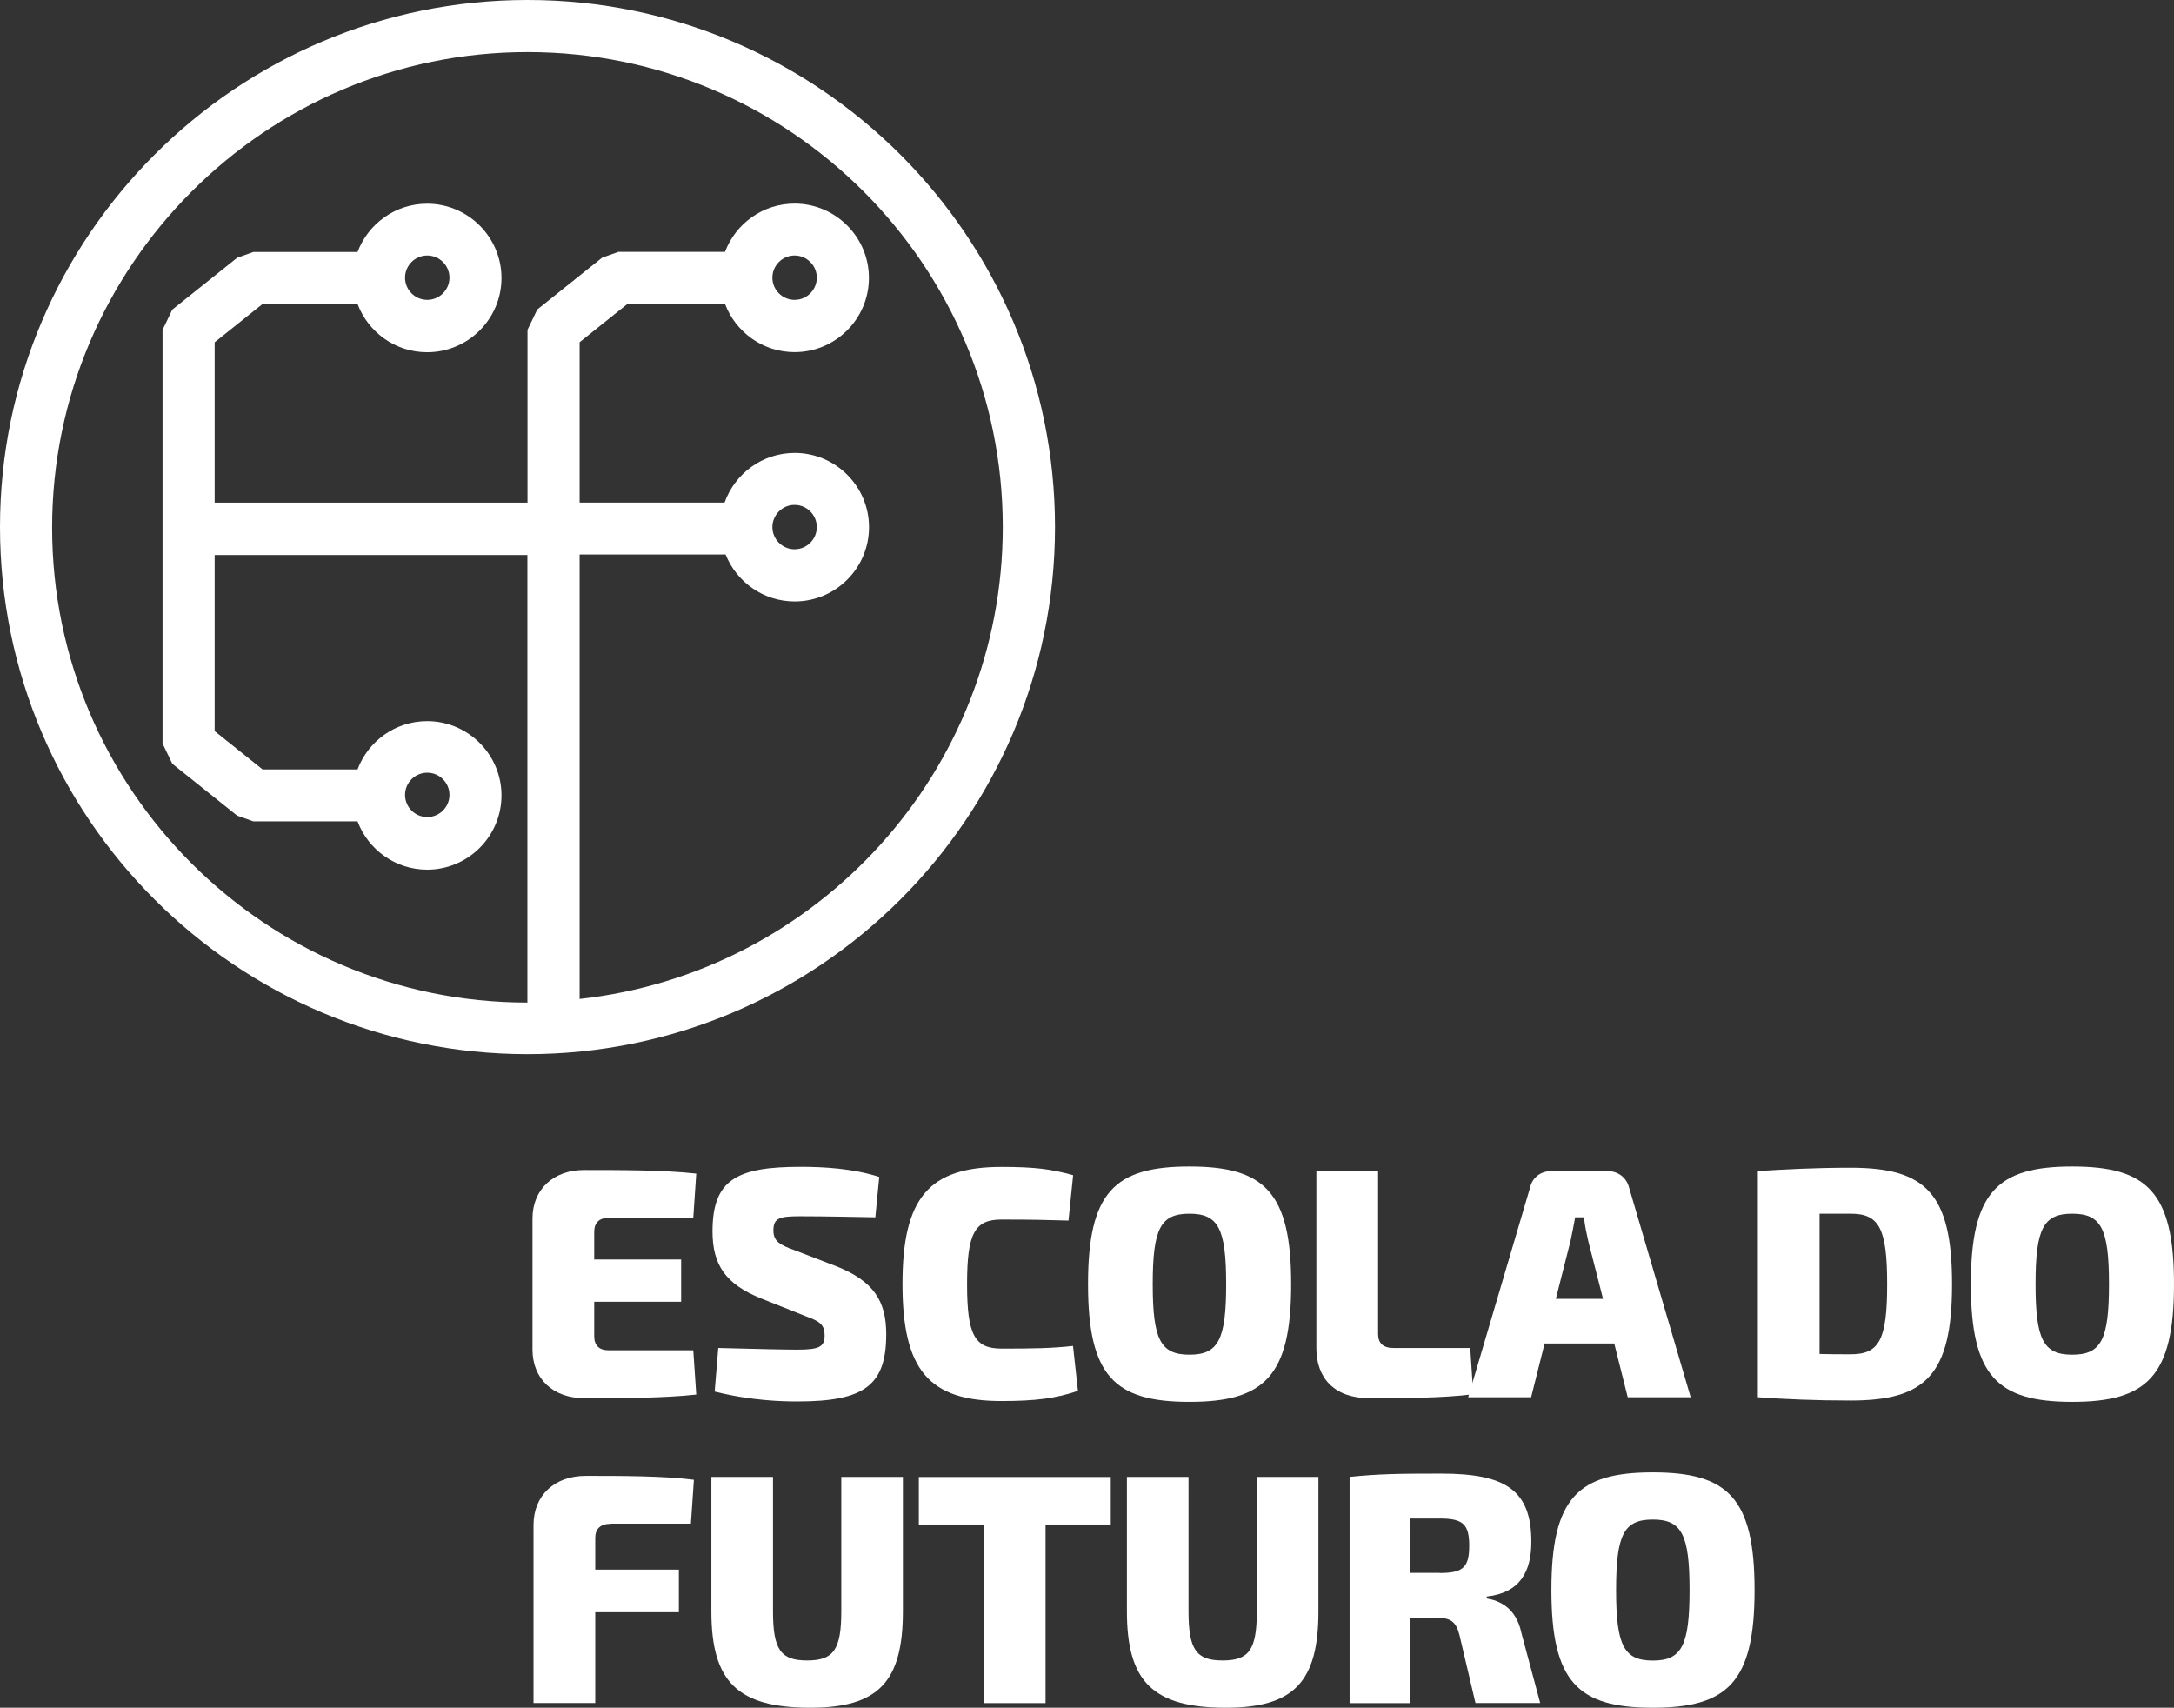 <svg width="592" height="465" viewBox="0 0 592 465" fill="none" xmlns="http://www.w3.org/2000/svg">
<rect x="0" y="0" width="592" height="465" fill="#333333" stroke="none"/>
<path d="M143.642 0C64.444 0 0 64.389 0 143.518C0 222.648 64.444 287.037 143.642 287.037C222.839 287.037 287.283 222.648 287.283 143.518C287.283 64.389 222.839 0 143.642 0ZM157.835 272.045V150.987H197.588C200.555 158.455 207.862 163.769 216.4 163.769C227.57 163.769 236.641 154.679 236.641 143.546C236.641 132.414 227.542 123.324 216.4 123.324C207.582 123.324 200.107 128.974 197.308 136.833H157.835V93.171L170.881 82.738H197.42C200.303 90.402 207.694 95.884 216.372 95.884C227.542 95.884 236.613 86.794 236.613 75.661C236.613 64.529 227.514 55.438 216.372 55.438C207.694 55.438 200.303 60.92 197.42 68.585H168.389L163.966 70.151L146.301 84.276L143.642 89.814V136.861H58.453V93.199L71.499 82.766H97.366C100.25 90.43 107.64 95.912 116.319 95.912C127.489 95.912 136.559 86.822 136.559 75.689C136.559 64.557 127.461 55.466 116.319 55.466C107.64 55.466 100.25 60.949 97.366 68.612H69.007L64.584 70.179L46.919 84.304L44.26 89.842V202.425L46.919 207.963L64.584 222.089L69.007 223.655H97.366C100.25 231.319 107.64 236.801 116.319 236.801C127.489 236.801 136.559 227.711 136.559 216.578C136.559 205.446 127.461 196.355 116.319 196.355C107.64 196.355 100.25 201.838 97.366 209.502H71.499L58.453 199.069V151.127H143.614V272.996C72.255 272.996 14.193 214.984 14.193 143.686C14.193 72.389 72.255 14.181 143.642 14.181C215.029 14.181 273.062 72.193 273.062 143.491C273.062 210.005 222.531 264.94 157.807 272.017L157.835 272.045ZM210.325 143.518C210.325 140.19 213.041 137.477 216.372 137.477C219.704 137.477 222.419 140.19 222.419 143.518C222.419 146.847 219.704 149.56 216.372 149.56C213.041 149.56 210.325 146.847 210.325 143.518ZM210.325 75.605C210.325 72.277 213.041 69.564 216.372 69.564C219.704 69.564 222.419 72.277 222.419 75.605C222.419 78.934 219.704 81.647 216.372 81.647C213.041 81.647 210.325 78.934 210.325 75.605ZM110.3 75.605C110.3 72.277 113.015 69.564 116.347 69.564C119.678 69.564 122.394 72.277 122.394 75.605C122.394 78.934 119.678 81.647 116.347 81.647C113.015 81.647 110.3 78.934 110.3 75.605ZM110.3 216.439C110.3 213.11 113.015 210.397 116.347 210.397C119.678 210.397 122.394 213.11 122.394 216.439C122.394 219.767 119.678 222.48 116.347 222.48C113.015 222.48 110.3 219.767 110.3 216.439Z" fill="white"/>
<path d="M189.593 379.729C180.827 380.709 169.231 380.709 159.035 380.709C150.633 380.709 145.003 375.448 145.003 367.5V331.791C145.003 323.843 150.717 318.582 159.035 318.582C169.231 318.582 180.827 318.582 189.593 319.562L188.781 331.623H165.646C163.153 331.623 161.808 332.966 161.808 335.457V342.957H185.476V354.459H161.808V363.834C161.808 366.325 163.153 367.668 165.646 367.668H188.781L189.593 379.729Z" fill="white"/>
<path d="M239.422 320.485L238.357 331.455C233.092 331.371 224.969 331.175 217.827 331.175C212.365 331.175 210.6 331.623 210.6 335.009C210.6 337.864 212.113 338.927 216.482 340.466L227.826 344.832C237.909 348.862 241.326 354.291 241.326 363.302C241.326 377.239 235.332 381.604 217.211 381.604C213.093 381.604 204.719 381.437 194.607 378.918L195.588 367.052C206.567 367.332 213.457 367.5 217.127 367.5C223.008 367.5 224.549 366.772 224.549 363.666C224.549 360.728 223.289 359.832 219.647 358.489L207.323 353.591C197.576 349.673 194.019 344.412 194.019 335.289C194.019 321.185 200.629 317.715 218.051 317.715C224.297 317.715 232.335 318.162 239.478 320.485H239.422Z" fill="white"/>
<path d="M292.219 320.037L290.958 332.351C284.88 332.183 280.959 332.071 272.724 332.071C265.414 332.071 263.341 335.821 263.341 349.645C263.341 363.47 265.386 367.22 272.724 367.22C281.379 367.22 286.477 367.136 292.191 366.492L293.535 378.722C287.541 380.765 282.023 381.492 272.724 381.492C252.978 381.492 245.752 373.097 245.752 349.618C245.752 326.138 252.978 317.743 272.724 317.743C281.939 317.743 286.309 318.358 292.191 319.981L292.219 320.037Z" fill="white"/>
<path d="M351.598 349.673C351.598 374.748 344.26 381.716 323.897 381.716C303.534 381.716 296.28 374.748 296.28 349.673C296.28 324.599 303.506 317.631 323.897 317.631C344.288 317.631 351.598 324.599 351.598 349.673ZM313.898 349.673C313.898 364.841 316.054 368.871 323.897 368.871C331.74 368.871 333.896 364.841 333.896 349.673C333.896 334.506 331.74 330.476 323.897 330.476C316.054 330.476 313.898 334.478 313.898 349.673Z" fill="white"/>
<path d="M375.266 363.218C375.266 365.709 376.61 367.052 379.467 367.052H400.362L401.174 379.646C392.407 380.709 382.408 380.709 372.857 380.709C363.306 380.709 358.46 375.168 358.46 367.136V318.862H375.266V363.218Z" fill="white"/>
<path d="M420.612 365.821L416.943 380.457H399.802L416.691 323.256C417.307 320.569 419.632 318.89 422.321 318.89H437.866C440.555 318.89 442.88 320.597 443.58 323.256L460.385 380.457H443.244L439.575 365.821H420.64H420.612ZM432.488 337.892C432.04 335.849 431.508 333.526 431.34 331.455H428.931C428.567 333.498 428.119 335.821 427.671 337.892L423.665 353.675H436.522L432.488 337.892Z" fill="white"/>
<path d="M531.557 349.673C531.557 374.384 524.33 381.353 503.968 381.353C494.137 381.353 486.098 380.989 478.676 380.457V318.862C486.182 318.414 493.94 317.966 503.968 317.966C524.33 317.966 531.557 324.935 531.557 349.646V349.673ZM513.883 349.673C513.883 334.506 511.726 330.476 503.968 330.476H495.481V368.675C498.058 368.759 500.943 368.759 503.968 368.759C511.726 368.759 513.883 364.841 513.883 349.673Z" fill="white"/>
<path d="M592 349.673C592 374.748 584.662 381.716 564.299 381.716C543.936 381.716 536.682 374.748 536.682 349.673C536.682 324.599 543.908 317.631 564.299 317.631C584.69 317.631 592 324.599 592 349.673ZM554.3 349.673C554.3 364.841 556.457 368.871 564.299 368.871C572.142 368.871 574.298 364.841 574.298 349.673C574.298 334.506 572.142 330.476 564.299 330.476C556.457 330.476 554.3 334.478 554.3 349.673Z" fill="white"/>
<path d="M166.374 414.907C163.517 414.907 162.089 416.25 162.089 418.741V427.388H184.86V439.002H162.089V463.713H145.283V415.242C145.283 407.127 151.081 401.866 159.484 401.866C169.315 401.866 180.659 401.866 188.95 402.929L188.137 414.879H166.346L166.374 414.907Z" fill="white"/>
<path d="M245.864 438.75C245.864 457.948 239.17 465 220.684 465C200.853 465 193.711 457.948 193.711 438.75V402.145H210.489V438.75C210.489 449.272 212.645 452.127 219.788 452.127C226.93 452.127 229.087 449.272 229.087 438.75V402.145H245.864V438.75Z" fill="white"/>
<path d="M284.713 415.103V463.741H267.907V415.103H250.205V402.173H302.47V415.103H284.685H284.713Z" fill="white"/>
<path d="M359.02 438.75C359.02 457.948 352.326 465 333.84 465C314.01 465 306.867 457.948 306.867 438.75V402.145H323.645V438.75C323.645 449.272 325.802 452.127 332.944 452.127C340.086 452.127 342.243 449.272 342.243 438.75V402.145H359.02V438.75Z" fill="white"/>
<path d="M401.791 463.741L397.421 445.187C396.525 441.632 395.012 440.541 391.623 440.541H384.033V463.741H367.508V402.146C375.378 401.334 380.728 401.25 392.436 401.25C409.689 401.25 417 405.532 417 419.804C417 427.752 414.059 433.713 404.844 434.72V435.252C408.149 435.784 412.882 437.659 414.311 444.711L419.408 463.713H401.819L401.791 463.741ZM392.044 428.312C398.374 428.312 400.082 426.8 400.082 420.895C400.082 414.991 398.374 413.479 392.044 413.479H384.005V428.284H392.044V428.312Z" fill="white"/>
<path d="M477.779 432.957C477.779 458.032 470.441 465 450.078 465C429.716 465 422.461 458.032 422.461 432.957C422.461 407.882 429.688 400.914 450.078 400.914C470.469 400.914 477.779 407.882 477.779 432.957ZM440.079 432.957C440.079 448.125 442.236 452.155 450.078 452.155C457.921 452.155 460.077 448.125 460.077 432.957C460.077 417.789 457.921 413.759 450.078 413.759C442.236 413.759 440.079 417.761 440.079 432.957Z" fill="white"/>
</svg>
